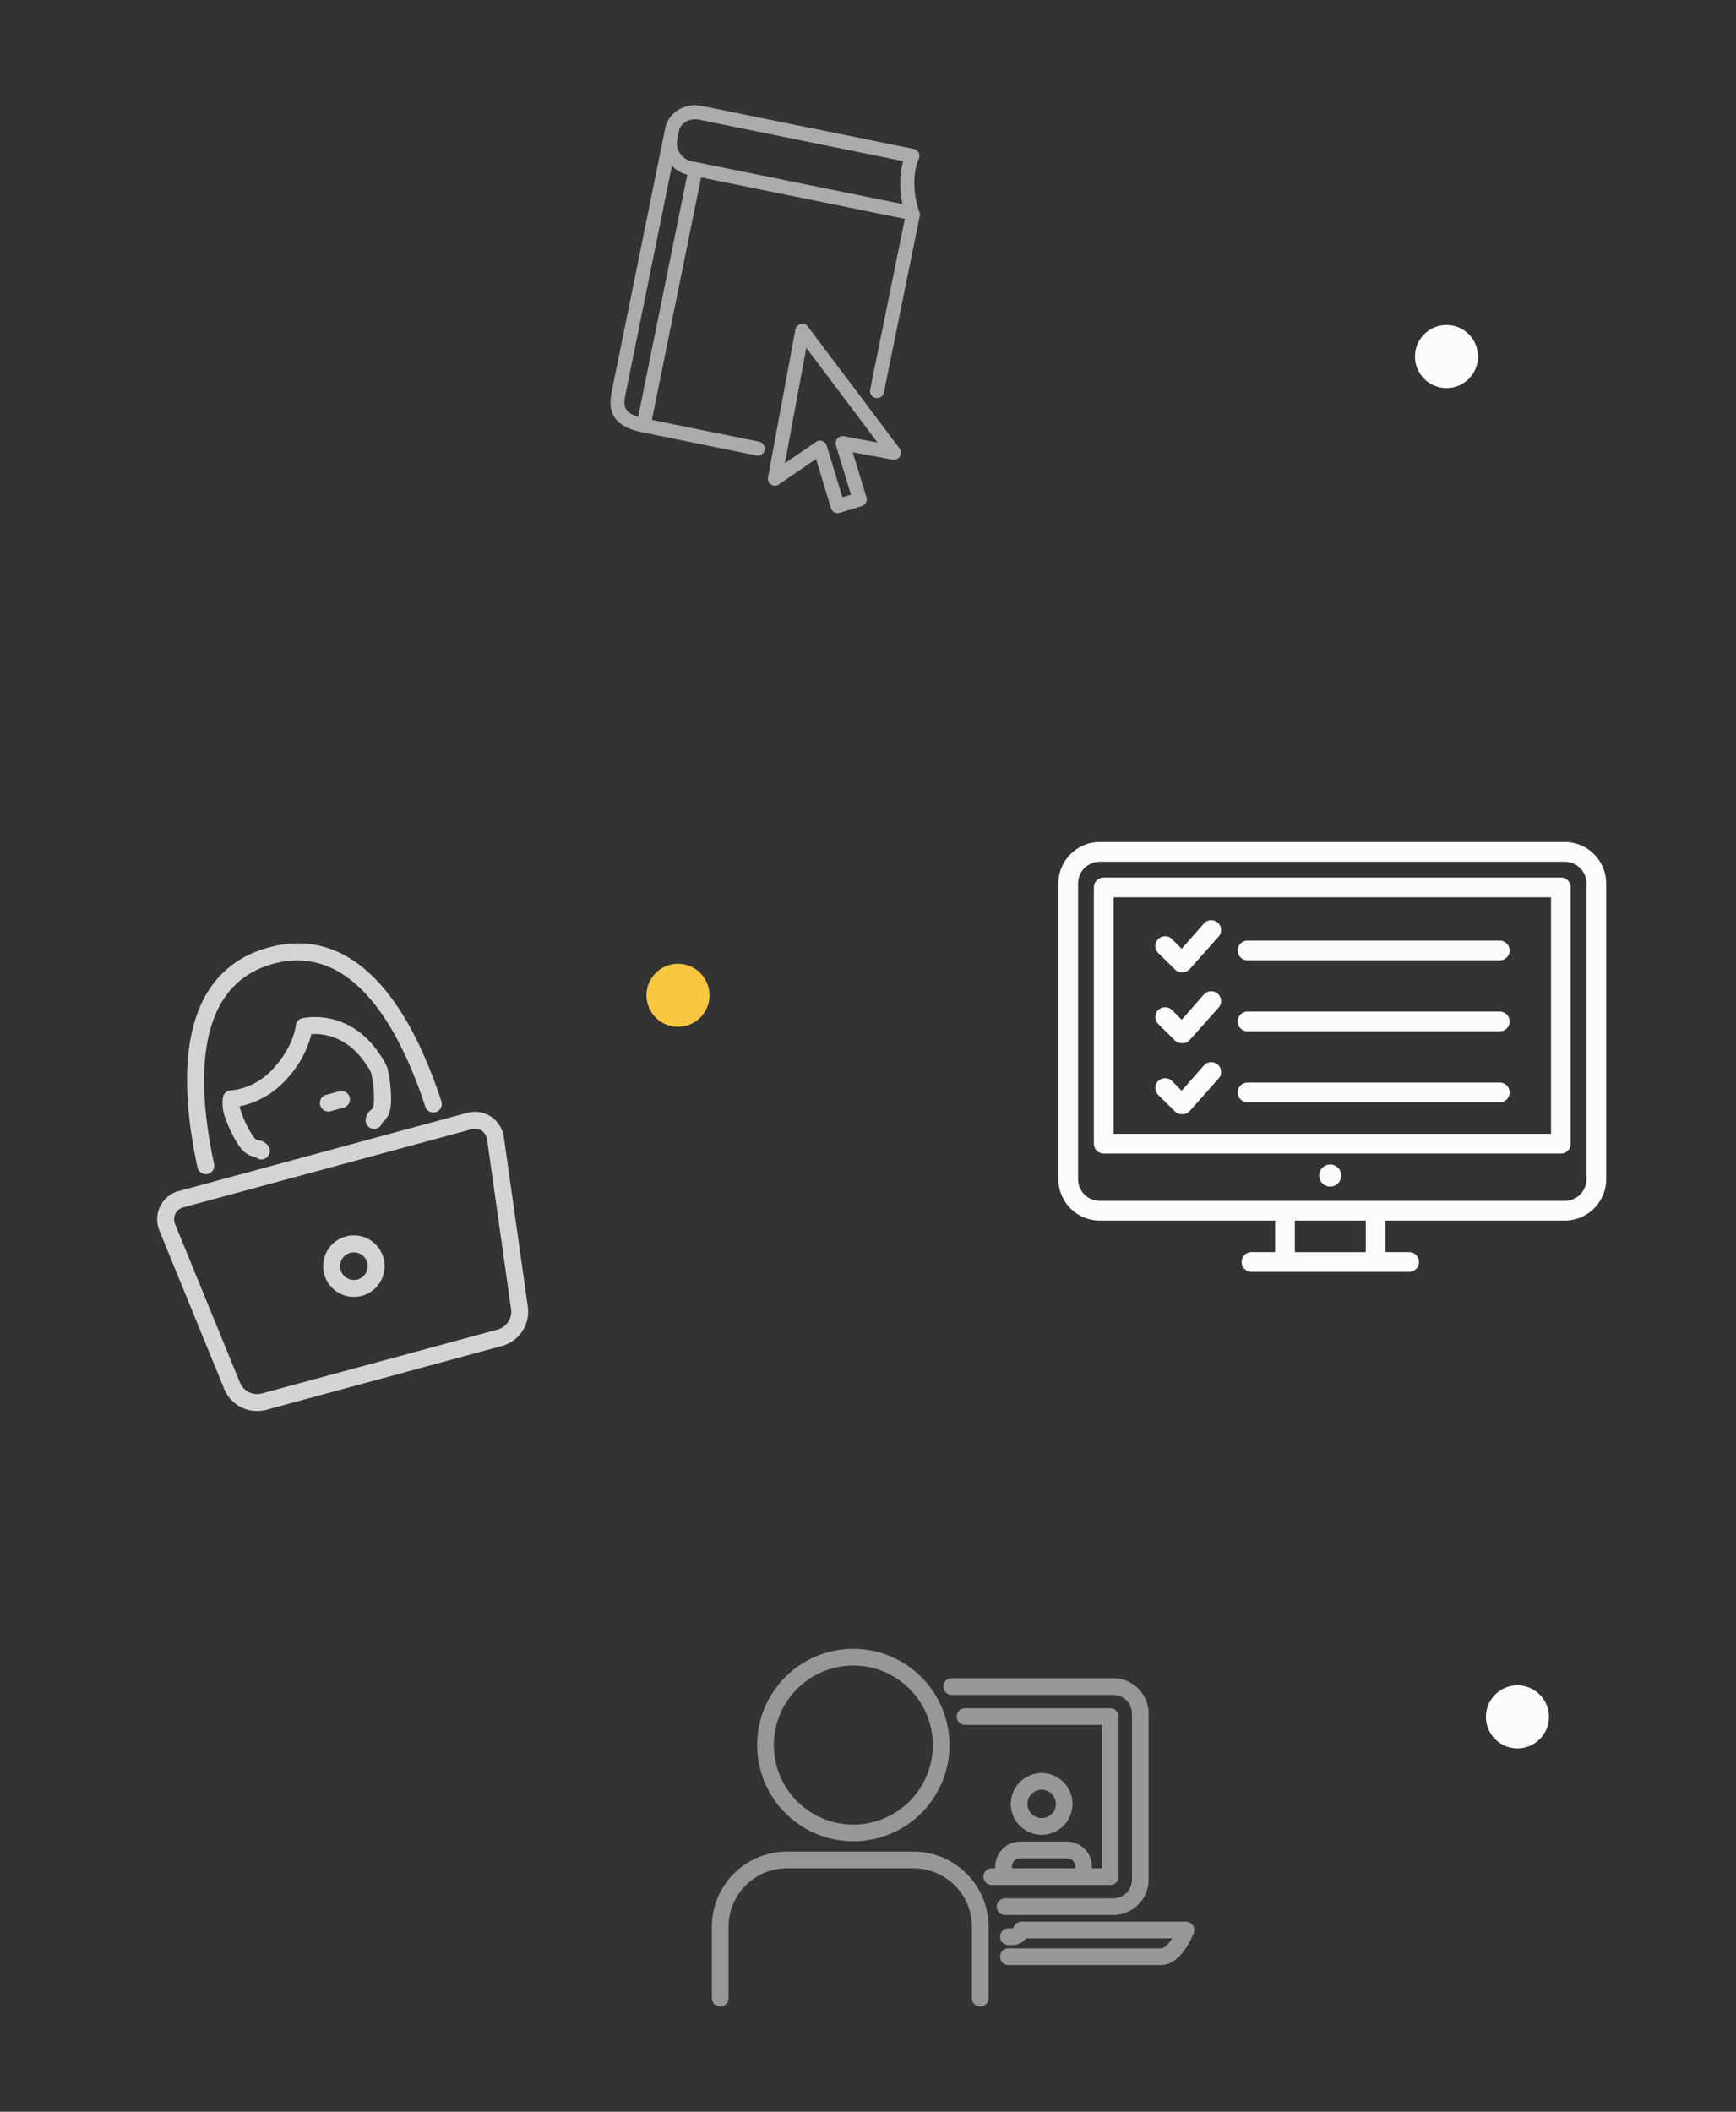 <svg id="Capa_1" data-name="Capa 1" xmlns="http://www.w3.org/2000/svg" viewBox="0 0 440.489 535.571"><rect x="0" y="0" width="440.489" height="535.571" fill="#333333" stroke="none"/><g style="opacity:0.6"><path d="M228.259,113.742,205,82.827a1.783,1.783,0,0,0-3.176.745l-6.957,37.494a1.782,1.782,0,0,0,2.761,1.8l9.432-6.475,3.793,12.472a1.78,1.78,0,0,0,2.221,1.188h0l5.577-1.688a1.785,1.785,0,0,0,1.189-2.225l-3.479-11.45,10.145,1.883a1.782,1.782,0,0,0,1.749-2.824Zm-14.127-3.1a1.783,1.783,0,0,0-2.03,2.271l3.813,12.548-2.166.656-3.982-13.1a1.786,1.786,0,0,0-1.116-1.164,2.093,2.093,0,0,0-.235-.065,1.788,1.788,0,0,0-1.363.278l-7.893,5.418,5.433-29.279,18.065,24.017Z" style="fill:#fcfcfc"/><path d="M192.65,112.019,165.4,106.485,177.889,45l51.7,10.5-8.8,43.317a1.782,1.782,0,1,0,3.493.709l9.082-44.714a1.65,1.65,0,0,0-.061-.933c-2.764-8.053-.3-13.357-.2-13.57a1.782,1.782,0,0,0-.811-2.386,1.831,1.831,0,0,0-.433-.148L178.075,26.854c-4.31-.875-8.478,1.667-9.29,5.667l-13.533,66.63c-.86,4.231-.628,8.783,7.608,10.455l29.08,5.907a1.783,1.783,0,0,0,.71-3.494ZM172.278,33.231c.472-2.323,3.008-3.306,5.087-2.884l51.79,10.519a23.143,23.143,0,0,0-.138,10.885l-53.78-10.924a4.694,4.694,0,0,1-3.427-5.289ZM158.745,99.86,170.49,42.036a7.709,7.709,0,0,0,3.908,2.251L161.924,105.7C158.04,104.519,158.179,102.651,158.745,99.86Z" style="fill:#fcfcfc"/></g><path d="M337.525,295.336a2.8,2.8,0,1,0,2.8,2.8h0A2.8,2.8,0,0,0,337.525,295.336Z" style="fill:#fcfcfc"/><path d="M396.052,222.557h-116a2.5,2.5,0,0,0-2.5,2.5v65a2.5,2.5,0,0,0,2.5,2.5h116a2.5,2.5,0,0,0,2.5-2.5v-65A2.5,2.5,0,0,0,396.052,222.557Zm-2.5,65h-111v-60h111Z" style="fill:#fcfcfc"/><path d="M397.052,213.557h-118a10.513,10.513,0,0,0-10.5,10.5v75a10.512,10.512,0,0,0,10.5,10.5h44.5v8h-6a2.5,2.5,0,0,0,0,5h40a2.5,2.5,0,0,0,0-5h-6v-8h45.5a10.512,10.512,0,0,0,10.5-10.5v-75A10.513,10.513,0,0,0,397.052,213.557Zm-50.5,104h-18v-8h18Zm56-18.5a5.505,5.505,0,0,1-5.5,5.5h-118a5.506,5.506,0,0,1-5.5-5.5v-75a5.507,5.507,0,0,1,5.5-5.5h118a5.506,5.506,0,0,1,5.5,5.5Z" style="fill:#fcfcfc"/><path d="M298.185,245.936a2.4,2.4,0,0,0,1.768.621h.08a2.312,2.312,0,0,0,1.8-.738l7.414-8.323a2.5,2.5,0,0,0-3.755-3.3l-5.654,6.428-2.424-2.431a2.5,2.5,0,0,0-3.536-.014h0a2.468,2.468,0,0,0-.02,3.488l.02.019Z" style="fill:#fcfcfc"/><path d="M316.552,243.557h64a2.5,2.5,0,0,0,0-5h-64a2.5,2.5,0,0,0,0,5Z" style="fill:#fcfcfc"/><path d="M298.185,263.936a2.4,2.4,0,0,0,1.768.621h.08a2.312,2.312,0,0,0,1.8-.738l7.414-8.323a2.5,2.5,0,0,0-3.755-3.3l-5.654,6.428-2.424-2.431a2.5,2.5,0,0,0-3.536-.014h0a2.468,2.468,0,0,0-.02,3.488l.02.019Z" style="fill:#fcfcfc"/><path d="M316.552,261.557h64a2.5,2.5,0,0,0,0-5h-64a2.5,2.5,0,0,0,0,5Z" style="fill:#fcfcfc"/><path d="M298.185,281.936a2.4,2.4,0,0,0,1.768.621h.08a2.312,2.312,0,0,0,1.8-.738l7.414-8.323a2.5,2.5,0,0,0-3.755-3.3l-5.654,6.428-2.424-2.431a2.5,2.5,0,0,0-3.536-.014h0a2.468,2.468,0,0,0-.02,3.488l.02.019Z" style="fill:#fcfcfc"/><path d="M316.552,279.557h64a2.5,2.5,0,0,0,0-5h-64a2.5,2.5,0,0,0,0,5Z" style="fill:#fcfcfc"/><g style="opacity:0.8"><path d="M87.2,280.919l-3.322.9a2.151,2.151,0,1,1-1.125-4.153h0l3.322-.9a2.151,2.151,0,0,1,1.125,4.153Z" style="fill:#fcfcfc"/><path d="M66.885,293.975a2.152,2.152,0,0,1-2.07-.542,5.594,5.594,0,0,1-3.5-2c-1.931-2.136-4.262-7.627-4.637-9.529a10.891,10.891,0,0,1-.126-3.543,2.154,2.154,0,0,1,2.059-1.812,16.7,16.7,0,0,0,10.767-5.592c5.177-5.654,5.65-10.713,5.653-10.762a2.114,2.114,0,0,1,1.645-1.949c.489-.117,12.055-2.728,19.921,9.494a13.051,13.051,0,0,1,1.62,2.923c.63,1.847,1.385,7.771.8,10.554A5.581,5.581,0,0,1,97,284.707a2.151,2.151,0,0,1-4.221-.729,3.455,3.455,0,0,1,1.427-2.543,1.449,1.449,0,0,0,.6-1.1,26.3,26.3,0,0,0-.664-8.284,9.285,9.285,0,0,0-1.062-1.83c-.025-.035-.051-.073-.075-.109-4.8-7.489-11.231-8.016-13.986-7.85a26.384,26.384,0,0,1-6.472,11.6,21.71,21.71,0,0,1-11.73,6.714c.02.159.046.325.08.5A25.906,25.906,0,0,0,64.5,288.55c.5.552.678.581,1.071.646a3.455,3.455,0,0,1,2.516,1.475,2.151,2.151,0,0,1-.544,2.993h0A2.136,2.136,0,0,1,66.885,293.975Z" style="fill:#fcfcfc"/><path d="M110.514,282.065a2.15,2.15,0,0,1-2.6-1.4c-6.428-19.554-18.336-41.711-38.583-36.225S49.988,275.059,54.315,295.18a2.138,2.138,0,0,1-1.627,2.55l-.024,0a2.15,2.15,0,0,1-2.555-1.648v0c-6.767-31.465-.509-50.761,18.1-55.8s33.748,8.457,43.792,39.034a2.151,2.151,0,0,1-1.37,2.715h0Z" style="fill:#fcfcfc"/><path d="M127.377,341.352l-59.8,16.2a9.021,9.021,0,0,1-10.609-5.105l-16.5-40.283a7.6,7.6,0,0,1,.172-6.245,7.376,7.376,0,0,1,4.771-3.87l73.084-19.8a7.377,7.377,0,0,1,6.071.933,7.6,7.6,0,0,1,3.3,5.309l6.094,43.1A9.022,9.022,0,0,1,127.377,341.352ZM46.536,306.2a3.137,3.137,0,0,0-2.038,1.622,3.261,3.261,0,0,0-.043,2.711l16.5,40.283a4.718,4.718,0,0,0,5.5,2.583l59.8-16.2a4.719,4.719,0,0,0,3.445-5.009l-6.094-43.1a3.263,3.263,0,0,0-1.405-2.319,3.134,3.134,0,0,0-2.578-.371Z" style="fill:#fcfcfc"/><path d="M91.838,328.635a7.8,7.8,0,1,1,5.487-9.569v0A7.807,7.807,0,0,1,91.838,328.635Zm-2.953-10.9a3.5,3.5,0,1,0,4.291,2.468l0-.008a3.5,3.5,0,0,0-4.289-2.462Z" style="fill:#fcfcfc"/></g><g style="opacity:0.5"><path d="M302.662,488.282a2.119,2.119,0,0,0-1.746-.92h-41.7a2.113,2.113,0,0,0-1.885,1.157,1.771,1.771,0,0,1-.4.539h-1.016a2.115,2.115,0,0,0-.092,4.229c.031,0,.061,0,.092,0h1.164a4.271,4.271,0,0,0,3.272-1.691h37.1c-.91,1.393-1.987,2.537-2.849,2.537H255.915a2.115,2.115,0,0,0-.092,4.229H294.6c4.887,0,7.761-6.76,8.287-8.115A2.113,2.113,0,0,0,302.662,488.282Z" style="fill:#fcfcfc"/><path d="M282.523,485.67a8.971,8.971,0,0,0,8.92-9.021c0-.063,0-.126,0-.19V434.844a8.98,8.98,0,0,0-8.728-9.224l-.189,0H241.536a2.115,2.115,0,0,0-.092,4.229h41.079a4.747,4.747,0,0,1,4.695,4.795c0,.069,0,.137-.007.205v41.614a4.736,4.736,0,0,1-4.483,4.976c-.069,0-.137.006-.2.006H255.069a2.115,2.115,0,0,0-.092,4.229h27.546Z" style="fill:#fcfcfc"/><path d="M283.831,475.943v-40.6a2.115,2.115,0,0,0-2.113-2.115h-36.8a2.115,2.115,0,0,0-.092,4.229c.031,0,.061,0,.092,0H279.6v36.371h-2.537v-.423a6.351,6.351,0,0,0-6.344-6.343H258.875a6.351,6.351,0,0,0-6.344,6.343v.423h-.845a2.115,2.115,0,0,0-.092,4.229h30.119a2.113,2.113,0,0,0,2.118-2.108Zm-27.066-2.538a2.117,2.117,0,0,1,2.114-2.114h11.842a2.117,2.117,0,0,1,2.114,2.114v.423H256.761Z" style="fill:#fcfcfc"/><path d="M264.309,465.33a7.827,7.827,0,1,0-7.828-7.827A7.826,7.826,0,0,0,264.309,465.33Zm0-11.425a3.6,3.6,0,1,1-3.6,3.6,3.6,3.6,0,0,1,3.6-3.6Z" style="fill:#fcfcfc"/><path d="M216.519,466.972a24.4,24.4,0,1,0-24.4-24.4h0A24.426,24.426,0,0,0,216.519,466.972Zm0-44.569a20.17,20.17,0,1,1-20.17,20.17,20.17,20.17,0,0,1,20.17-20.17Z" style="fill:#fcfcfc"/><path d="M231.809,469.6H199.667a19.053,19.053,0,0,0-19.031,19.031v18.189a2.115,2.115,0,0,0,4.229,0V488.63a14.82,14.82,0,0,1,14.8-14.8h32.142a14.82,14.82,0,0,1,14.8,14.8v18.189a2.115,2.115,0,0,0,4.229,0V488.63A19.053,19.053,0,0,0,231.809,469.6Z" style="fill:#fcfcfc"/></g><circle cx="367.031" cy="90.419" r="8" style="fill:#fcfcfc"/><circle cx="172.031" cy="252.419" r="8" style="fill:#f9c640"/><circle cx="385.031" cy="435.419" r="8" style="fill:#fcfcfc"/></svg>